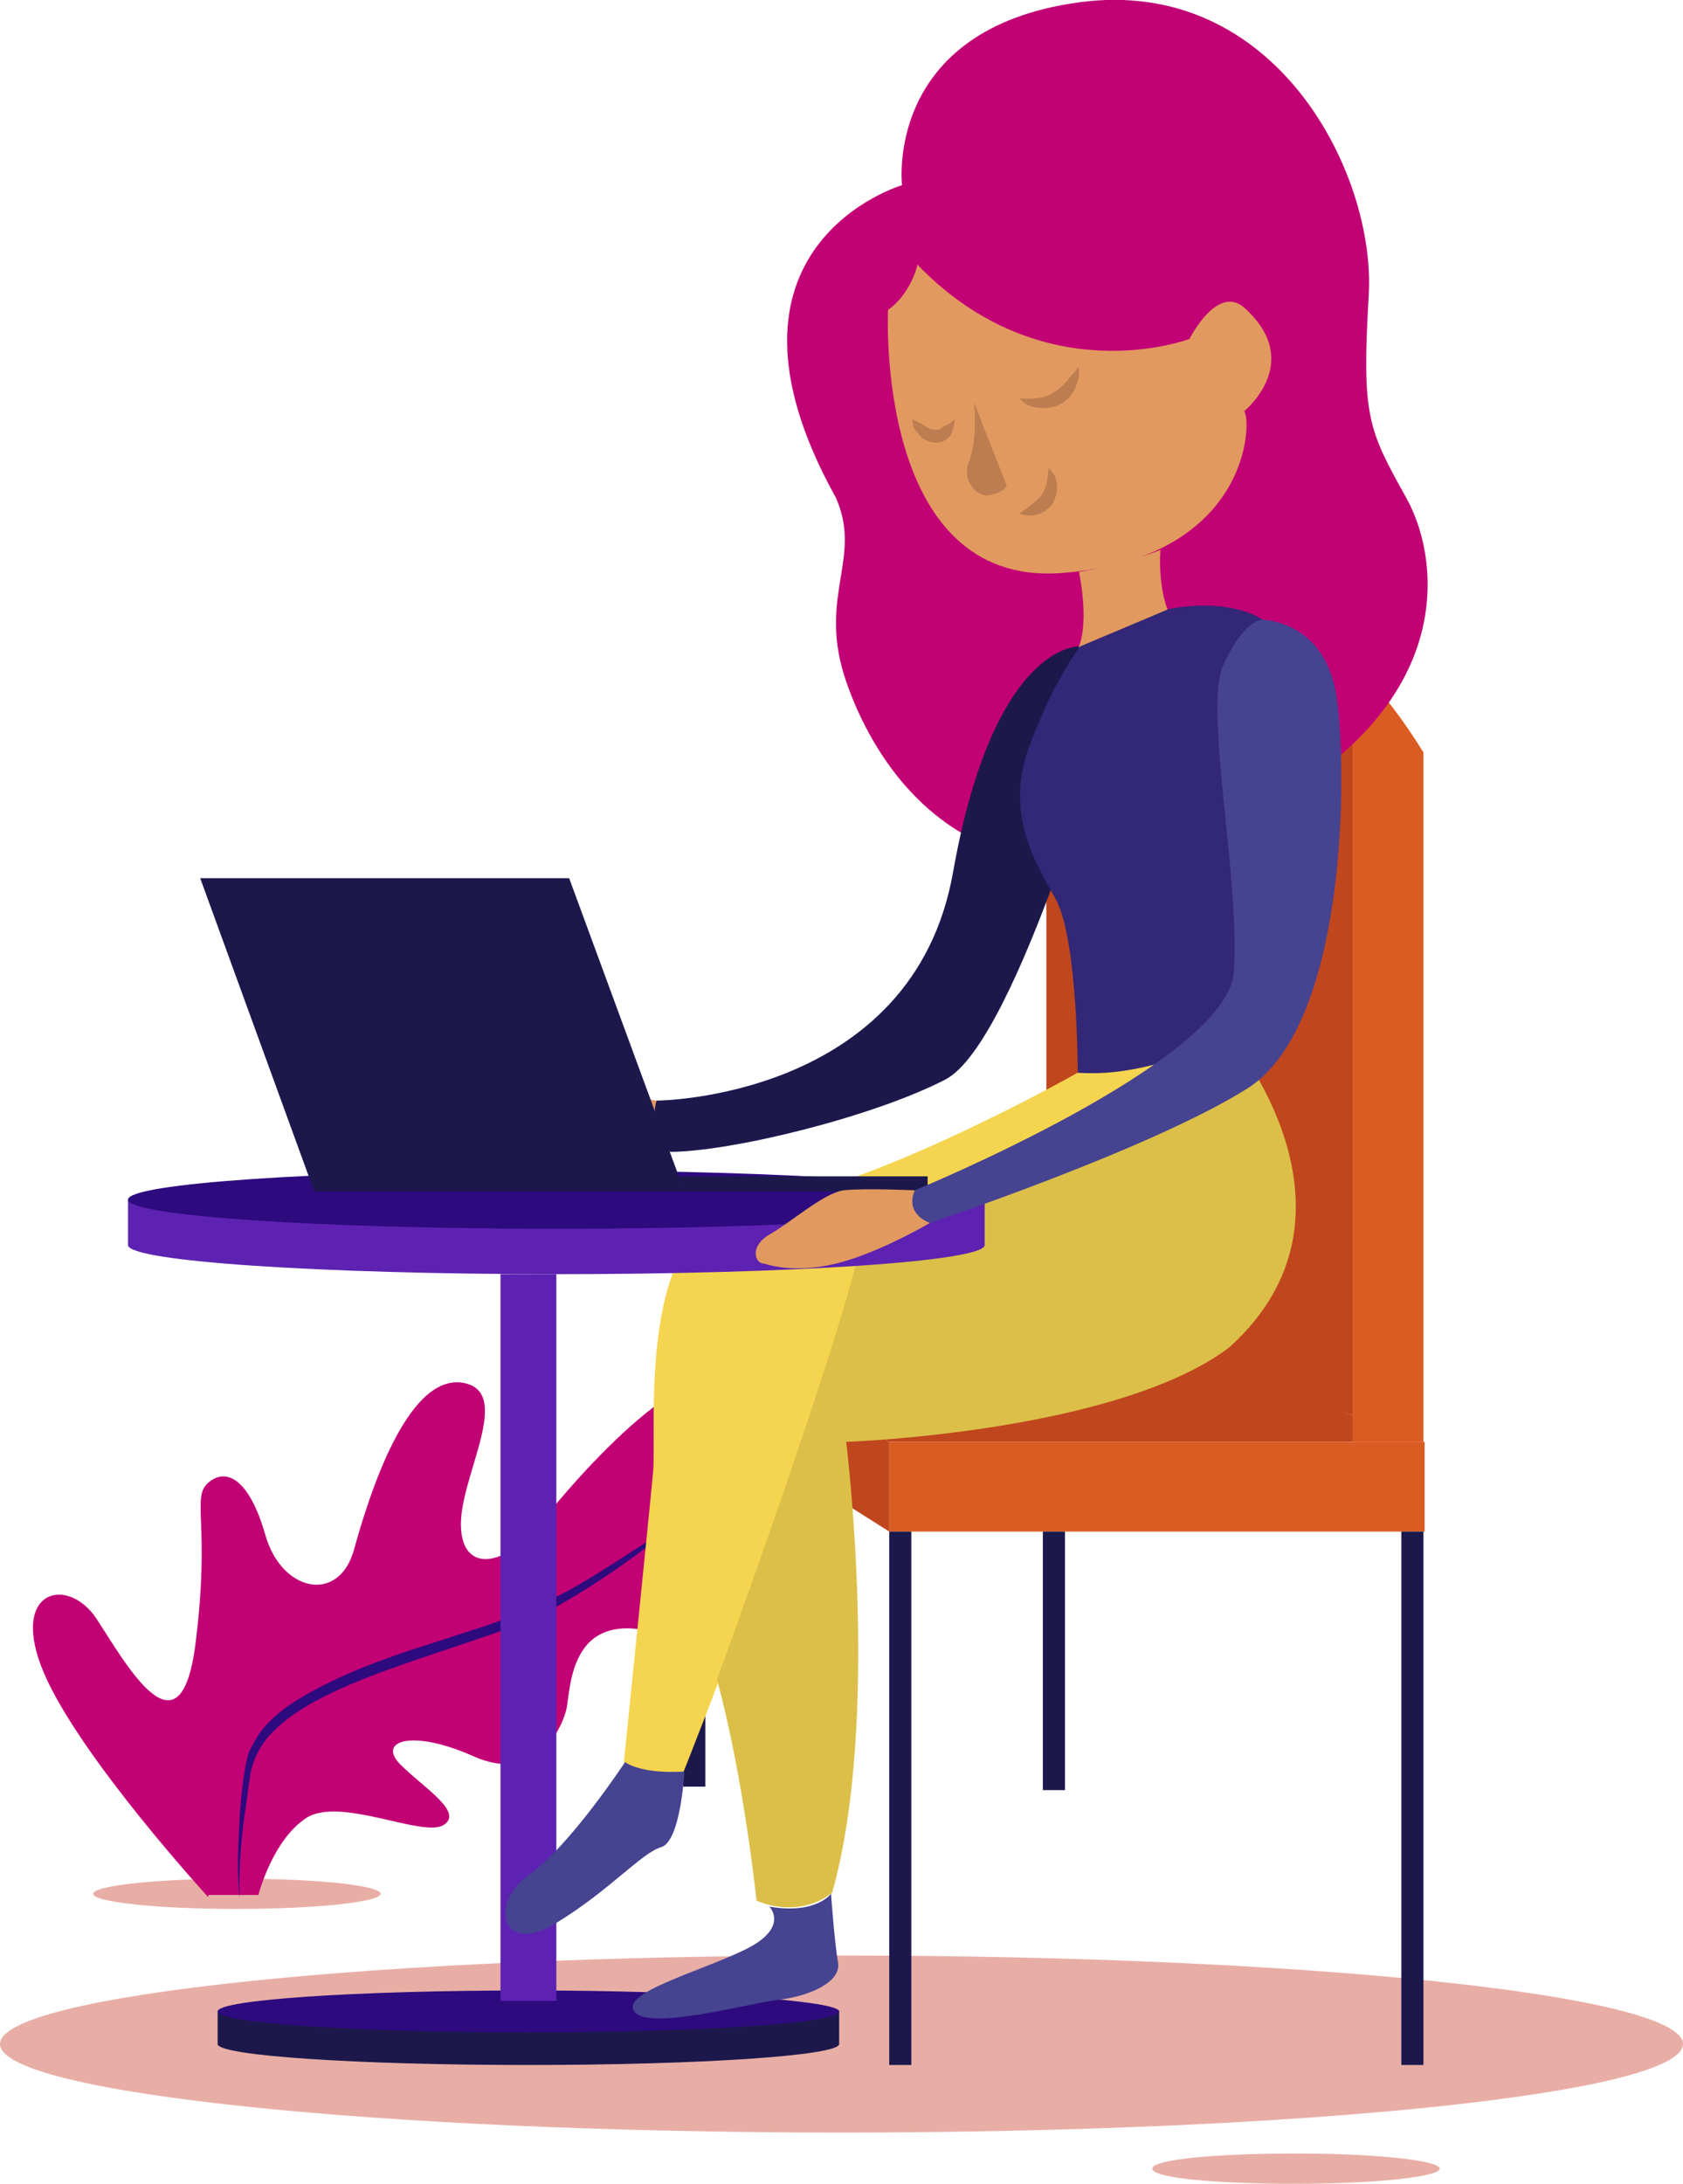 <svg xmlns="http://www.w3.org/2000/svg" xmlns:xlink="http://www.w3.org/1999/xlink" viewBox="0 0 144.6 187.5"><defs><path id="a" d="M0 0h144.6v187.5H0z"/></defs><clipPath id="b"><use xlink:href="#a" overflow="visible"/></clipPath><path clip-path="url(#b)" fill="#E8AEA6" d="M32.7 162.6c0 .7-5.5 1.3-12.4 1.3S8 163.3 8 162.6c0-.7 5.5-1.3 12.4-1.3s12.3.6 12.3 1.3"/><path clip-path="url(#b)" fill="#c20175" d="M17.9 162.9s-11-12-14.1-19.2c-3.1-7.2 2-8.5 4.5-4.7s7.2 12.4 8.5 2.1c1.3-10.3-.4-12.5 1.1-13.8 1.5-1.3 3.5-.4 4.9 4.5 1.4 4.9 6.3 5.9 7.6 1.3 1.3-4.7 4.5-14.9 9.2-14.4 4.7.6-.1 8 0 12.3.1 4.2 3.9 3.5 6.9-.3 3-3.8 13.1-15.5 17.6-12 4.5 3.5-1.8 8.2 0 12.7s1.6 11.9-7 9c-8.6-2.8-8 5.2-8.5 6.6-.4 1.4-2.5 6.2-7.9 3.8-5.4-2.4-8.3-1.3-6.3.7 2 2 5.5 4.1 3.7 5.2-1.8 1.1-8.9-2.5-11.8-.6s-4.1 6.6-4.1 6.6h-4.3z"/><path clip-path="url(#b)" fill="#2D0A7E" d="M60.2 129.1c-3.6 3.1-7.5 6-11.6 8.4-1 .6-2.1 1.2-3.2 1.6-1.1.5-2.2.9-3.4 1.3l-6.8 2.3c-2.3.8-4.5 1.6-6.6 2.6-2.1 1-4.2 2.2-5.7 4-.7.9-1.2 1.9-1.4 3.1-.2 1.2-.3 2.4-.5 3.5-.3 2.4-.5 4.7-.4 7.1-.3-2.4-.1-4.8 0-7.2.1-1.2.2-2.4.4-3.6.1-.6.2-1.2.4-1.8.3-.6.6-1.1.9-1.6 1.5-2 3.7-3.2 5.9-4.3 2.2-1.1 4.4-1.9 6.7-2.7l6.8-2.2c1.1-.4 2.3-.8 3.3-1.2 1.1-.5 2.1-1 3.2-1.5 2.1-1.1 4.1-2.4 6.1-3.7 2.1-1.3 4-2.7 5.9-4.1"/><path clip-path="url(#b)" fill="#E8AEA6" d="M144.6 175.5c0 4.2-32.4 7.6-72.3 7.6S0 179.7 0 175.5s32.4-7.6 72.3-7.6 72.3 3.4 72.3 7.6M123.7 186.2c0 .7-5.5 1.3-12.4 1.3S99 187 99 186.2s5.5-1.3 12.4-1.3 12.3.6 12.3 1.3"/><path clip-path="url(#b)" fill="#C0461D" d="M122.3 123.8H76.4L58.7 114h37.4z"/><path clip-path="url(#b)" fill="#DB5C23" d="M122.3 64.6v59.2h-6.1v-2.3L96.1 114V56.7s12.3-14.5 26.2 7.9"/><path clip-path="url(#b)" fill="#C0461D" d="M116.2 63.6v57.9L89.9 113V55.6s12.4-14.4 26.3 8"/><path clip-path="url(#b)" fill="#DB5C23" d="M76.4 123.8h46v7.7h-46z"/><path clip-path="url(#b)" fill="#C0461D" d="M58.7 114v6.3l17.7 11.2v-7.7z"/><path clip-path="url(#b)" fill="#1D184C" d="M58.7 120.4h1.9v33h-1.9z"/><path clip-path="url(#b)" fill="#F5D54F" d="M92.6 92.1s-18.2 10.3-28.2 11.3-7.9 19.7-8.3 23.1c-.3 3.3-2.5 24.8-2.5 24.8s2.6 2 5.1.9c0 0 13-32.5 15.2-45.4 0 0 20.3-8.1 29-16.6.1-.1-5.5 2-10.3 1.9"/><path clip-path="url(#b)" fill="#DBBF49" d="M105.6 88.9s12.9 15.2 0 26.8c-9.7 7.3-32.9 8.1-32.9 8.1s3 23.8-1.2 38.7c0 0-2.5 2.3-6.5.7 0 0-1.1-10.6-3.4-19 0 0 10.5-28.6 12.4-37.6 0 0 18-7.5 29-16.6 0 .1 1.2-.5 2.6-1.1"/><path clip-path="url(#b)" fill="#c20175" d="M77.5 15.9s-17.7 5.2-5.7 26.8c2.3 5.1-1.4 8.3.7 15.2 2.2 7 10.4 22.3 31.6 13.5 21.2-8.9 20-22.8 16.7-28.7-3.3-5.9-3.8-7-3.2-17.4.6-10.4-8-27.4-24.9-25.1-16.8 2.3-15.2 15.7-15.2 15.7"/><path clip-path="url(#b)" fill="#E2995F" d="M76.3 26.6s-1.2 23.8 14.9 22.6c16.1-1.2 16.4-12.9 15.7-13.9 0 0 5.1-4.1.2-8.7-2.4-2.5-4.9 2.5-4.9 2.5s-12.6 4.8-23.4-6.4c.1 0-.6 2.6-2.5 3.9"/><path clip-path="url(#b)" fill="#E2995F" d="M92.7 49.1s.9 4.1 0 6.4c-.9 2.3 2 5.7 5 2.3 3-3.3 2.6-5.5 2.6-5.5s-.8-1.9-.6-5.1c.1 0-3.2 1.3-7 1.9"/><path clip-path="url(#b)" fill="#1D184C" d="M56.4 94.5s22.1-.1 25.5-19.7c3.5-19.6 10.8-19.3 10.8-19.3s-.1 3.3 3.2 3.6c0 0-8.4 30.4-14.7 33.6-6.2 3.2-18.4 6.2-23.7 6.2.1 0-2.1-2.2-1.1-4.4"/><path clip-path="url(#b)" fill="#332777" d="M92.6 92.1s0-11.5-1.9-14.9c-1.9-3.4-4.4-7.5-2.2-13.3 2.2-5.8 4.3-8.4 4.3-8.4l7.6-3.2s4.8-1.1 8.1.9l-2.9 35.7s-6.6 3.7-13 3.2"/><path clip-path="url(#b)" fill="#5d22b1" d="M11 103v3.9c0 1.4 16.5 2.5 36.8 2.5 20.3 0 36.8-1.1 36.8-2.5V103H11z"/><path clip-path="url(#b)" fill="#2D0A7E" d="M84.6 103c0 1.4-16.5 2.5-36.8 2.5-20.3 0-36.8-1.1-36.8-2.5s16.5-2.5 36.8-2.5c20.3 0 36.8 1.2 36.8 2.5"/><path clip-path="url(#b)" fill="#E2995F" d="M56.4 94.5s-4.9-.9-6.3-.7c-1.5.1-4.1 2.8-6.3 3.6-2.2.8.9 2.5 4.4 1.9 3.6-.6 5.7.4 9.4-.4 0 0-1.9-1.8-1.2-4.4"/><path clip-path="url(#b)" fill="#1D184C" d="M18.7 172.7v2.8c0 1 11.9 1.8 26.7 1.8 14.7 0 26.7-.8 26.7-1.8v-2.8H18.7zM17.2 75.4l9.8 26.9h31.8l-9.9-26.9z"/><path clip-path="url(#b)" fill="#2D0A7E" d="M72.1 172.7c0 1-11.9 1.8-26.7 1.8s-26.7-.8-26.7-1.8 11.9-1.8 26.7-1.8 26.7.9 26.7 1.8"/><path clip-path="url(#b)" fill="#5d22b1" d="M43 109.4h4.8v62.4H43z"/><path clip-path="url(#b)" fill="#464391" d="M53.7 151.3s-4.8 7.3-8.3 9.7c-3.4 2.4-2.3 7 2.4 4.1 4.6-2.8 7.3-6 9-6.5 1.7-.5 2-6.5 2-6.5s-3.4.3-5.1-.8M66.1 163.7s1.8 1.8-2.1 3.7-10.7 3.7-9.5 5.3c1.2 1.7 9.8-.7 12.4-1 2.6-.3 5.4-1.5 5.1-3.2-.3-1.7-.6-5.9-.6-5.9s-1.3 1.8-5.3 1.1"/><path clip-path="url(#b)" fill="#1D184C" d="M58.8 102.3h20.9V101H58.3z"/><path clip-path="url(#b)" fill="#BC7D51" d="M83.7 34.6s.3 3-.4 4.9c-.8 1.9.8 3.3 1.8 3 1.1-.2 1.4-.8 1.4-.8l-2.8-7.1z"/><path clip-path="url(#b)" fill="#464391" d="M78.6 102.2s26.8-11 27.4-18.7c.6-7.7-2.6-22.7-.9-26.4 1.7-3.8 3.3-3.9 3.3-3.9s5.7 0 6.5 7.1c.9 7.1.6 28-7.8 33.2-8.3 5.2-27.2 11.5-27.2 11.5s-2.3-.5-1.3-2.8"/><path clip-path="url(#b)" fill="#E2995F" d="M78.6 102.2s-4.4-.2-6.1 0c-1.7.2-4.6 2.8-6.4 3.8-1.7 1-1.3 2.5-.4 2.5 0 0 2.4.9 6.1 0 3.7-.9 8.1-3.5 8.1-3.5s-2.2-.7-1.3-2.8"/><path clip-path="url(#b)" fill="#BC7D51" d="M78.4 36c.4.2.8.4 1.1.6.3.2.6.3.8.3.2 0 .4 0 .7-.2.1-.1.3-.2.5-.3.2-.1.3-.2.5-.4 0 .5-.1.9-.3 1.3-.2.4-.8.8-1.5.7-.6-.1-1.1-.4-1.3-.8-.4-.3-.5-.7-.5-1.2M87.6 34.2c1.2.1 2.2 0 2.9-.5.4-.2.7-.5 1.1-.9.2-.2.3-.4.5-.6.2-.2.3-.4.6-.7v.9l-.3.9c-.3.6-.7 1.1-1.3 1.4-.6.3-1.3.4-1.9.3-.6 0-1.2-.3-1.6-.8M87.6 44.1c.8-.6 1.5-1.1 1.9-1.6.2-.3.3-.6.4-.9.1-.4.1-.8.2-1.4.4.4.7.8.7 1.4.1.5-.1 1.2-.4 1.7-.4.5-.9.8-1.4.9-.4.1-.9.1-1.4-.1"/><path clip-path="url(#b)" fill="#1D184C" d="M76.4 131.5h1.9v45.8h-1.9zM120.4 131.5h1.9v45.8h-1.9zM89.6 131.5h1.9v22.2h-1.9z"/></svg>
